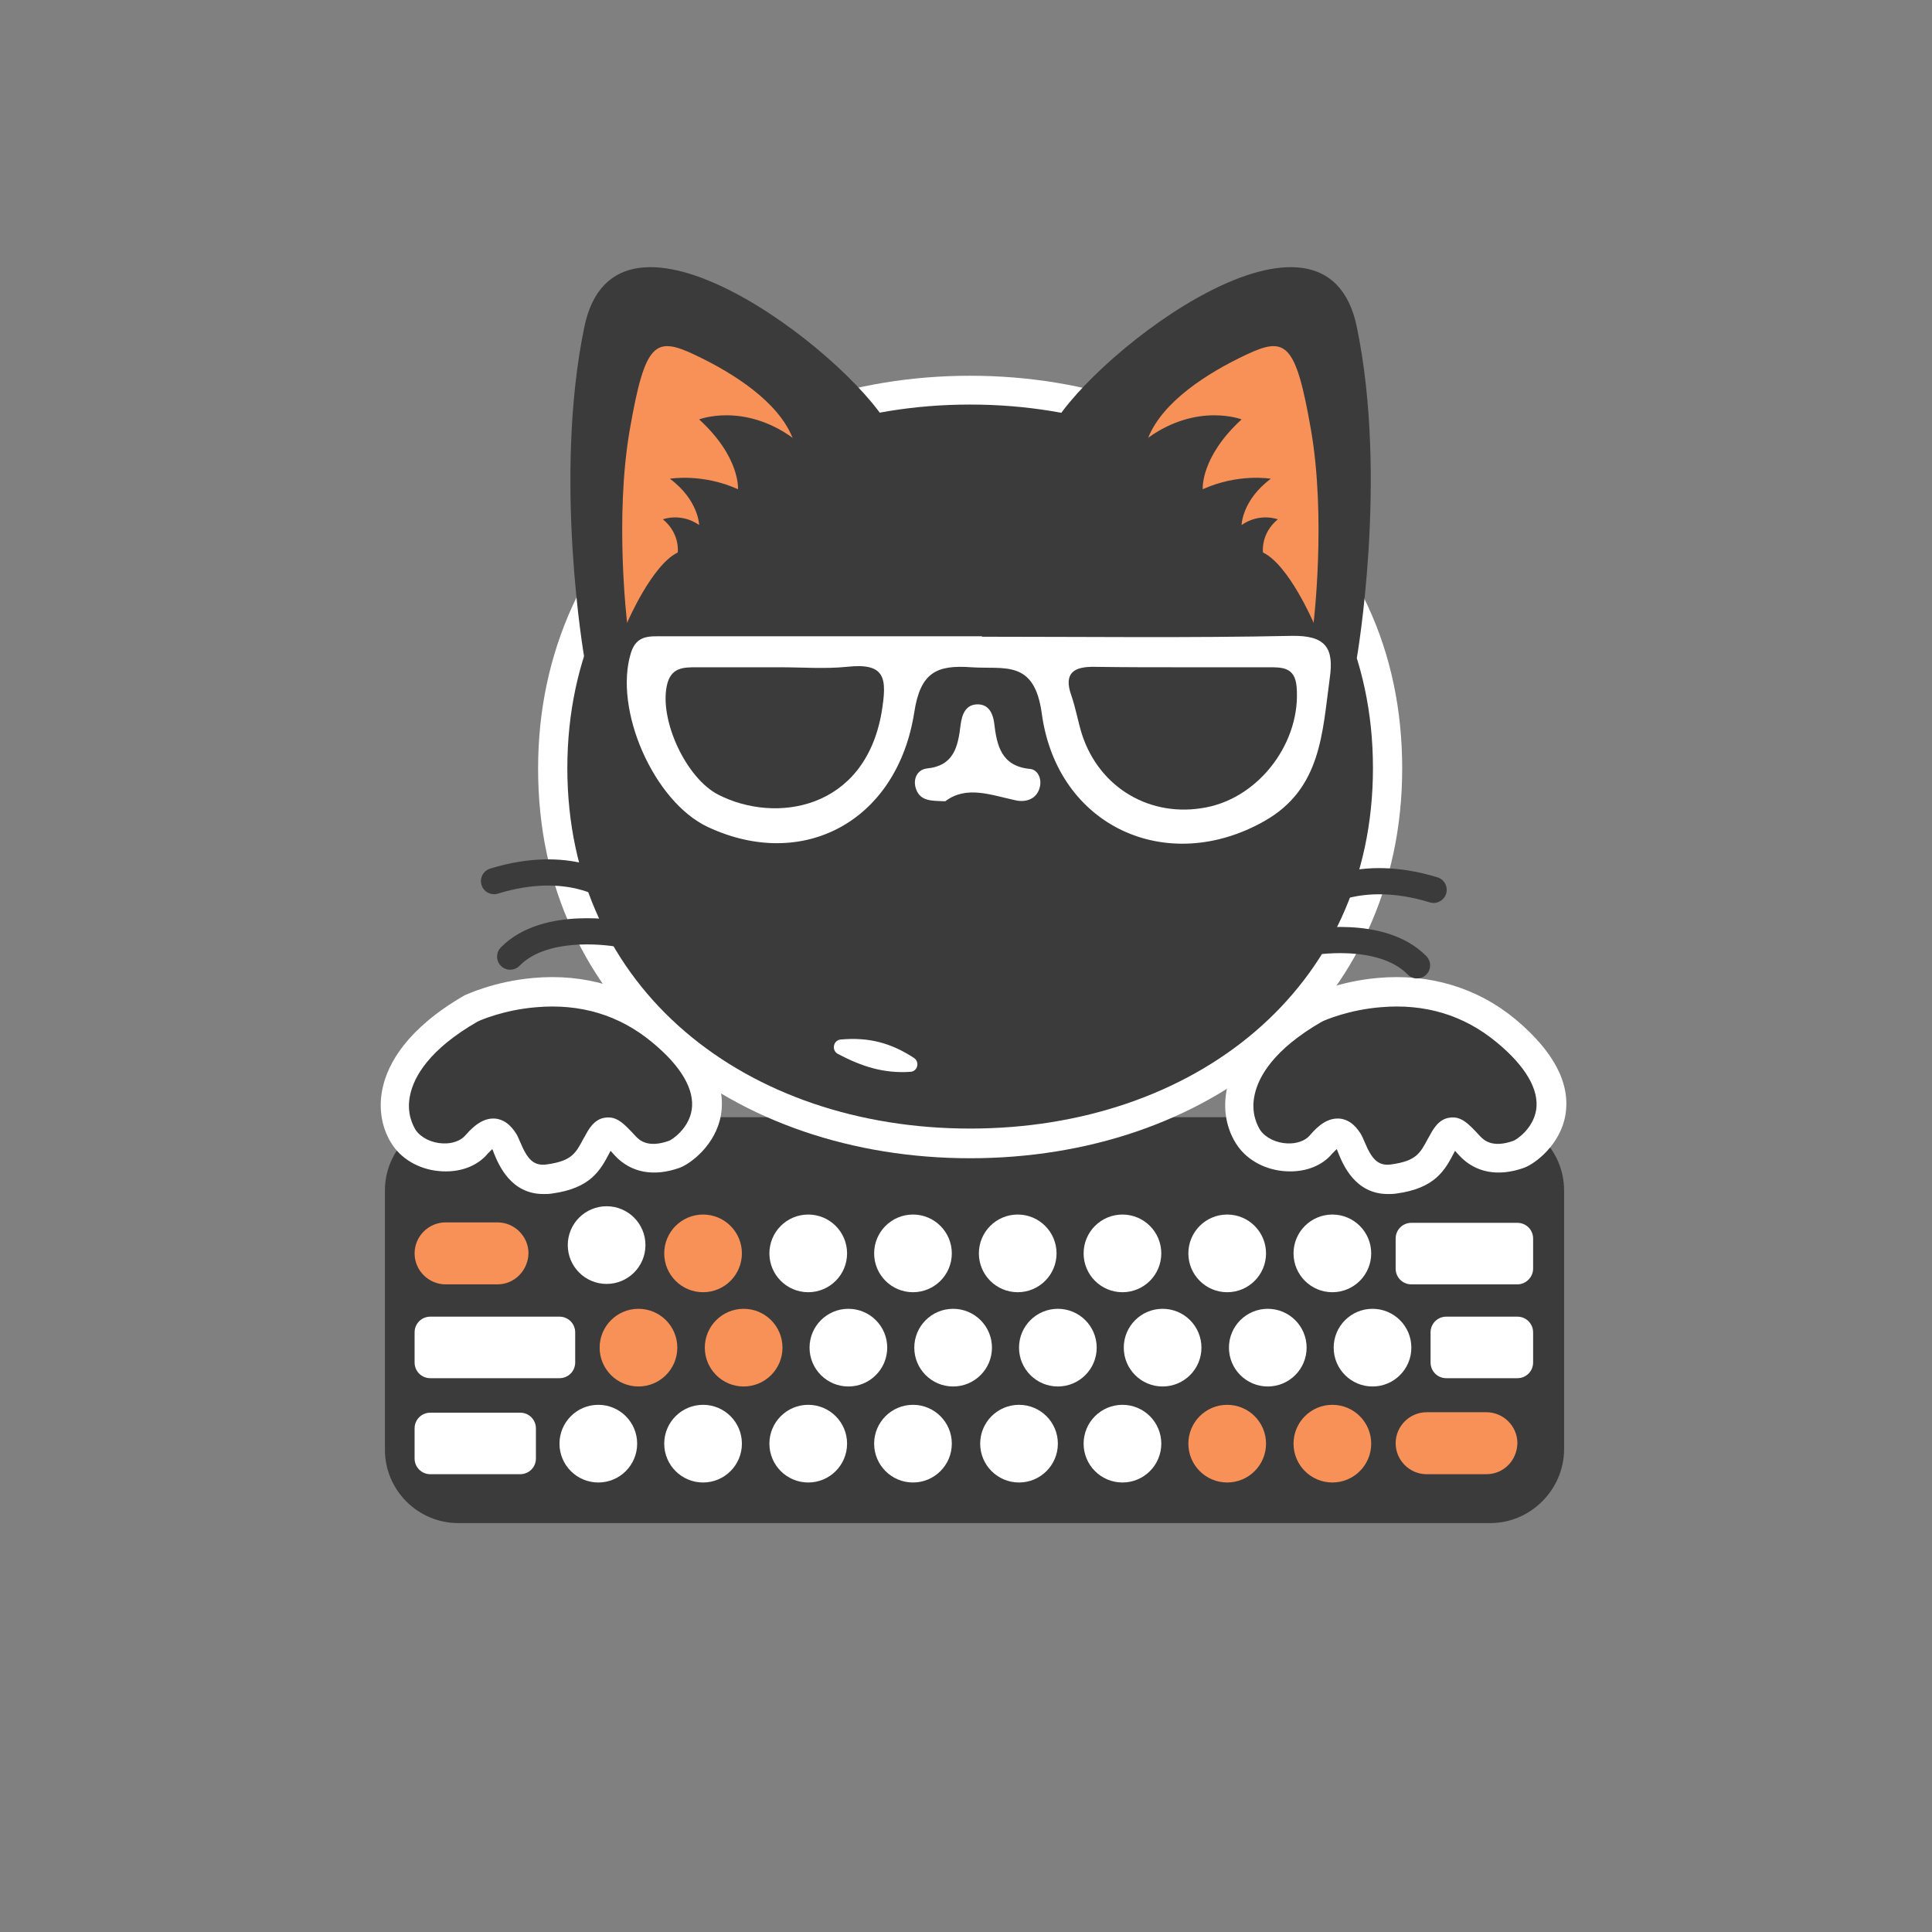<svg xmlns="http://www.w3.org/2000/svg" xmlns:xlink="http://www.w3.org/1999/xlink" id="Layer_1" x="0" y="0" version="1.1" viewBox="0 0 442.7 442.7" xml:space="preserve" style="enable-background:new 0 0 442.7 442.7"><rect x="0" y="0" width="442.7" height="442.7" fill="#808080" stroke="none"/><style type="text/css">.st0{fill:#3b3b3b}.st1{fill:#fff}.st2{fill:#f79158}.st3{fill:none;stroke:#3b3b3b;stroke-width:6;stroke-linecap:round;stroke-linejoin:round;stroke-miterlimit:10}</style><g><path d="M341.5,349H105c-9.2,0-16.8-7.5-16.8-16.8v-59.4c0-9.2,7.5-16.8,16.8-16.8h236.6c9.2,0,16.8,7.5,16.8,16.8 v59.4C358.3,341.4,350.7,349,341.5,349z" class="st0"/></g><g><g><path d="M108,231c0,0,23.9-11.4,43.7,5.1s5.8,27.3,2.9,28.3c-2.9,1.1-7.6,1.9-11.2-1.9c-3.6-3.8-4.3-4.6-6.4-0.6 s-3.4,7.1-11.1,8.2s-9.3-6.8-10.4-8.5c-1.1-1.8-2.7-3.7-6.4,0.6s-12.7,3.8-16.4-1.5C89,255.5,87.7,242.8,108,231z" class="st0"/></g><g><path d="M124.5,273.6c-7.4,0-10.2-6.6-11.3-9.3c-0.1-0.3-0.3-0.8-0.4-1l0,0c-0.2,0.2-0.6,0.6-1,1 c-2.3,2.8-6.1,4.3-10.4,4.1c-4.7-0.2-8.9-2.4-11.3-5.8c-2.6-3.7-3.5-8.6-2.4-13.4c1.2-5.4,5.4-13.4,18.7-21.1l0.2-0.1 c0.3-0.1,6.6-3.1,15.5-3.9c11.9-1.1,22.9,2.2,31.7,9.5c8.8,7.4,12.6,14.7,11.4,21.9c-1.2,6.9-7,11.2-9.5,12.1 c-5.9,2.1-11.1,1.1-14.7-2.7c-0.4-0.4-0.7-0.8-1.1-1.2l-0.2,0.4c-2.1,4-4.3,8.2-13.3,9.4C125.8,273.6,125.1,273.6,124.5,273.6z M113,256.3c0.1,0,0.2,0,0.3,0c2.9,0.2,4.4,2.6,5,3.5c0.3,0.5,0.6,1.2,0.9,1.9c1.6,3.8,3,5.6,6.2,5.1c5.6-0.8,6.5-2.5,8.3-5.9 l0.3-0.5c0.8-1.5,2.1-4,4.7-4.3c2.7-0.4,4.4,1.5,7,4.3c0.7,0.7,2.6,2.8,7.6,1c0.6-0.2,4.5-2.7,5.2-7.1c0.7-4.6-2.4-10-9.1-15.5 c-7.5-6.2-16.4-8.9-26.6-8c-7.2,0.6-12.6,2.9-13.4,3.3c-11.1,6.4-14.5,12.6-15.4,16.7c-1,4.4,0.8,7.4,1.3,8.2 c1.2,1.7,3.6,2.9,6.2,3c2.1,0.1,4-0.6,5-1.7C107.5,259.2,109.9,256.3,113,256.3z M113.3,262.9L113.3,262.9L113.3,262.9z" class="st1"/></g></g><g><g><path d="M301.5,231c0,0,23.9-11.4,43.7,5.1s5.8,27.3,2.9,28.3c-2.9,1.1-7.6,1.9-11.2-1.9s-4.3-4.6-6.4-0.6 c-2.1,3.9-3.4,7.1-11.1,8.2s-9.3-6.8-10.4-8.5c-1.1-1.8-2.7-3.7-6.4,0.6s-12.7,3.8-16.4-1.5C282.5,255.5,281.2,242.8,301.5,231z" class="st0"/></g><g><path d="M318,273.6c-7.4,0-10.2-6.6-11.3-9.3c-0.1-0.3-0.3-0.8-0.4-1l0,0c-0.2,0.2-0.6,0.6-1,1 c-2.3,2.8-6.1,4.3-10.4,4.1c-4.7-0.2-8.9-2.4-11.3-5.8c-2.6-3.7-3.5-8.6-2.4-13.4c1.2-5.4,5.4-13.4,18.7-21.1l0.2-0.1 c0.3-0.1,6.6-3.1,15.5-3.9c11.9-1.1,22.9,2.2,31.7,9.5c8.8,7.4,12.6,14.7,11.4,21.9c-1.2,6.9-7,11.2-9.5,12.1 c-5.9,2.1-11.1,1.1-14.7-2.7c-0.4-0.4-0.7-0.8-1.1-1.2l-0.2,0.4c-2.1,4-4.3,8.2-13.3,9.4C319.2,273.6,318.6,273.6,318,273.6z M306.5,256.3c0.1,0,0.2,0,0.3,0c2.9,0.2,4.4,2.6,5,3.5c0.3,0.5,0.6,1.2,0.9,1.9c1.6,3.8,3,5.6,6.2,5.1c5.6-0.8,6.5-2.5,8.3-5.9 l0.3-0.5c0.8-1.5,2.1-4,4.7-4.3c2.7-0.4,4.4,1.5,7,4.3c0.7,0.7,2.6,2.8,7.6,1c0.6-0.2,4.5-2.7,5.2-7.1c0.7-4.6-2.4-10-9.1-15.5 c-7.5-6.2-16.4-8.9-26.6-8c-7.2,0.6-12.6,2.9-13.4,3.3c-11.1,6.4-14.5,12.6-15.4,16.7c-1,4.4,0.8,7.4,1.3,8.2 c1.2,1.7,3.6,2.9,6.2,3c2.1,0.1,4-0.6,5-1.7C301,259.2,303.3,256.3,306.5,256.3z M306.8,262.9L306.8,262.9L306.8,262.9z" class="st1"/></g></g><g><g><path d="M114,294.3h-11.9c-3.9,0-7.1-3.2-7.1-7.1l0,0c0-3.9,3.2-7.1,7.1-7.1H114c3.9,0,7.1,3.2,7.1,7.1l0,0 C121,291.1,117.9,294.3,114,294.3z" class="st2"/></g><g><path d="M128.2,315.8H98.6c-2,0-3.6-1.6-3.6-3.6v-6.9c0-2,1.6-3.6,3.6-3.6h29.6c2,0,3.6,1.6,3.6,3.6v6.9 C131.8,314.2,130.2,315.8,128.2,315.8z" class="st1"/></g><g><path d="M119.2,337.8H98.6c-2,0-3.6-1.6-3.6-3.6v-6.9c0-2,1.6-3.6,3.6-3.6h20.6c2,0,3.6,1.6,3.6,3.6v6.9 C122.8,336.2,121.2,337.8,119.2,337.8z" class="st1"/></g><g><path d="M340.6,337.8h-13.7c-3.9,0-7.1-3.2-7.1-7.1l0,0c0-3.9,3.2-7.1,7.1-7.1h13.7c3.9,0,7.1,3.2,7.1,7.1l0,0 C347.6,334.7,344.5,337.8,340.6,337.8z" class="st2"/></g><g><path d="M347.7,315.8h-16.3c-2,0-3.6-1.6-3.6-3.6v-6.9c0-2,1.6-3.6,3.6-3.6h16.3c2,0,3.6,1.6,3.6,3.6v6.9 C351.3,314.2,349.7,315.8,347.7,315.8z" class="st1"/></g><g><path d="M347.7,294.3h-24.3c-2,0-3.6-1.6-3.6-3.6v-6.9c0-2,1.6-3.6,3.6-3.6h24.3c2,0,3.6,1.6,3.6,3.6v6.9 C351.3,292.6,349.7,294.3,347.7,294.3z" class="st1"/></g><g><circle cx="139" cy="285.3" r="8.9" class="st1"/></g><g><circle cx="161.1" cy="287.2" r="8.9" class="st2"/></g><g><circle cx="185.2" cy="287.2" r="8.9" class="st1"/></g><g><circle cx="209.2" cy="287.2" r="8.9" class="st1"/></g><g><circle cx="233.2" cy="287.2" r="8.9" class="st1"/></g><g><circle cx="257.2" cy="287.2" r="8.9" class="st1"/></g><g><circle cx="281.2" cy="287.2" r="8.9" class="st1"/></g><g><circle cx="305.3" cy="287.2" r="8.9" class="st1"/></g><g><circle cx="146.3" cy="308.8" r="8.9" class="st2"/></g><g><circle cx="170.4" cy="308.8" r="8.9" class="st2"/></g><g><circle cx="194.4" cy="308.8" r="8.9" class="st1"/></g><g><circle cx="218.4" cy="308.8" r="8.9" class="st1"/></g><g><circle cx="242.4" cy="308.8" r="8.9" class="st1"/></g><g><circle cx="266.4" cy="308.8" r="8.9" class="st1"/></g><g><circle cx="290.5" cy="308.8" r="8.9" class="st1"/></g><g><circle cx="314.5" cy="308.8" r="8.9" class="st1"/></g><g><circle cx="137.1" cy="330.8" r="8.9" class="st1"/></g><g><circle cx="161.1" cy="330.8" r="8.9" class="st1"/></g><g><circle cx="185.2" cy="330.8" r="8.9" class="st1"/></g><g><circle cx="209.2" cy="330.8" r="8.9" class="st1"/></g><g><circle cx="233.5" cy="330.8" r="8.9" class="st1"/></g><g><circle cx="257.2" cy="330.8" r="8.9" class="st1"/></g><g><circle cx="281.2" cy="330.8" r="8.9" class="st2"/></g><g><circle cx="305.3" cy="330.8" r="8.9" class="st2"/></g></g><g><g><path d="M222.3,262c-26.1,0-50.1-8.2-67.4-23c-8.9-7.6-15.8-16.7-20.6-27.1c-5-10.9-7.6-22.9-7.6-35.8 c0-12.9,2.5-25,7.6-35.9c4.8-10.5,11.7-19.7,20.6-27.4c17.4-15.1,41.3-23.4,67.4-23.4s50,8.3,67.4,23.4 c8.9,7.7,15.8,16.9,20.6,27.4c5,10.9,7.6,23,7.6,35.9s-2.5,24.9-7.6,35.8c-4.8,10.4-11.7,19.5-20.6,27.1 C272.4,253.8,248.4,262,222.3,262z" class="st0"/></g><g><path d="M222.3,92.7c51,0,92.3,32.4,92.3,83.3s-41.3,82.6-92.3,82.6S130,227,130,176S171.3,92.7,222.3,92.7 M222.3,86.1c-26.9,0-51.6,8.6-69.6,24.2c-9.3,8-16.5,17.6-21.5,28.5c-5.2,11.4-7.9,23.9-7.9,37.3c0,13.4,2.6,25.9,7.9,37.2 c5,10.8,12.2,20.3,21.5,28.3c17.9,15.3,42.6,23.8,69.6,23.8c26.9,0,51.6-8.4,69.6-23.8c9.3-7.9,16.5-17.4,21.5-28.3 c5.2-11.3,7.9-23.8,7.9-37.2s-2.6-25.9-7.9-37.3c-5-10.9-12.2-20.5-21.5-28.5C273.9,94.7,249.2,86.1,222.3,86.1L222.3,86.1z" class="st1"/></g></g><g><g><path d="M133.9,150.8c0,0-7.2-41.2,0-75.9s59.8,5.5,69.7,22.7S133.9,150.8,133.9,150.8z" class="st0"/></g><g><path d="M143.7,142.7c0,0-2.9-24,0.6-44.2c3.5-20.1,5.8-21.5,14.9-17.2c9.1,4.3,19.1,10.8,22.4,19l-21.4,28.6 L143.7,142.7z" class="st2"/></g><g><path d="M143.7,142.7c0,0,5.7-13.3,11.6-16.1c0,0,0.6-4.3-3.4-7.6c0,0,4.1-1.6,8.3,1.3c0,0-0.1-5.7-6.7-10.6 c0,0,7.4-1.3,15.6,2.4c0,0,0.6-7.3-8.9-16c0,0,10.1-3.9,21.4,4.2l-9.1,26.1L143.7,142.7z" class="st0"/></g></g><g><g><path d="M310.9,150.8c0,0,7.2-41.2,0-75.9s-59.8,5.5-69.7,22.7S310.9,150.8,310.9,150.8z" class="st0"/></g><g><path d="M301,142.7c0,0,2.9-24-0.6-44.2c-3.5-20.1-5.8-21.5-14.9-17.2s-19.1,10.8-22.4,19l21.4,28.6L301,142.7z" class="st2"/></g><g><path d="M301,142.7c0,0-5.7-13.3-11.6-16.1c0,0-0.6-4.3,3.4-7.6c0,0-4.1-1.6-8.3,1.3c0,0,0.1-5.7,6.7-10.6 c0,0-7.4-1.3-15.6,2.4c0,0-0.6-7.3,8.9-16c0,0-10.1-3.9-21.4,4.2l9.1,26.1L301,142.7z" class="st0"/></g></g><path d="M225,145.9c23.7,0,47.4,0.3,71.1-0.2c7.7-0.1,9.6,2.8,8.6,9.7c-1.7,12.4-1.9,25.3-14.9,32.7	c-22.3,12.7-47.6,1.4-51.1-24.7c-1.7-12.3-8.5-10-16.1-10.5c-8-0.6-11.7,1.2-13.1,10.3c-3.9,25-25.5,36.5-47.3,26.3	c-12.4-5.8-21.7-27-17.6-40c1.3-4,4.2-3.7,7.3-3.7c24.4,0,48.8,0,73.2,0C225,145.8,225,145.9,225,145.9z" class="st1"/><path d="M216.6,183.6c-3.2-0.1-5.7,0-6.7-2.8c-0.8-2.3,0.3-4.4,2.4-4.7c6.3-0.6,7.2-5,7.8-9.9c0.3-2.4,1.1-4.9,4.1-4.8	c2.4,0.1,3.3,2.1,3.6,4.2c0.6,5.2,1.6,10,8.3,10.6c1.7,0.2,2.6,2.2,2.2,4c-0.6,2.9-3.2,3.7-5.5,3.2	C227.1,182.2,221.5,179.9,216.6,183.6z" class="st1"/><path d="M271.3,152.9c6.4,0,12.9,0,19.3,0c3.1,0,6.1-0.1,6.5,4.4c1.1,12.5-8.3,25.3-20.7,27.7	c-12.7,2.5-24.5-4.4-28.5-16.8c-0.9-2.9-1.4-5.9-2.4-8.8c-1.9-5.3,0.7-6.7,5.4-6.6C257.7,152.9,264.5,152.9,271.3,152.9z" class="st0"/><path d="M178.8,152.9c5.1,0,10.2,0.4,15.2-0.1c9-1,9.3,2.6,8,10.5c-3.9,22.3-24.3,25.5-37.4,18.8	c-7.4-3.8-13.5-17-11.8-25c0.9-4.2,3.8-4.2,6.8-4.2C166,152.9,172.4,152.9,178.8,152.9C178.8,152.9,178.8,152.9,178.8,152.9z" class="st0"/><path d="M192.6,238.2c6.5-0.6,11.6,0.8,16.8,4.2c1.4,0.9,0.9,3.1-0.8,3.2c-6.1,0.4-11.1-1.2-16.6-4.1	C190.5,240.7,190.9,238.4,192.6,238.2z" class="st1"/><path d="M301.7,205.6c0,0,9.5-7,26.8-1.7" class="st3"/><path d="M299.7,216c0,0,16.8-3.2,25,5.2" class="st3"/><path d="M139.9,203.6c0,0-9.5-7-26.7-1.7" class="st3"/><path d="M141.9,214c0,0-16.8-3.2-25,5.2" class="st3"/></svg>